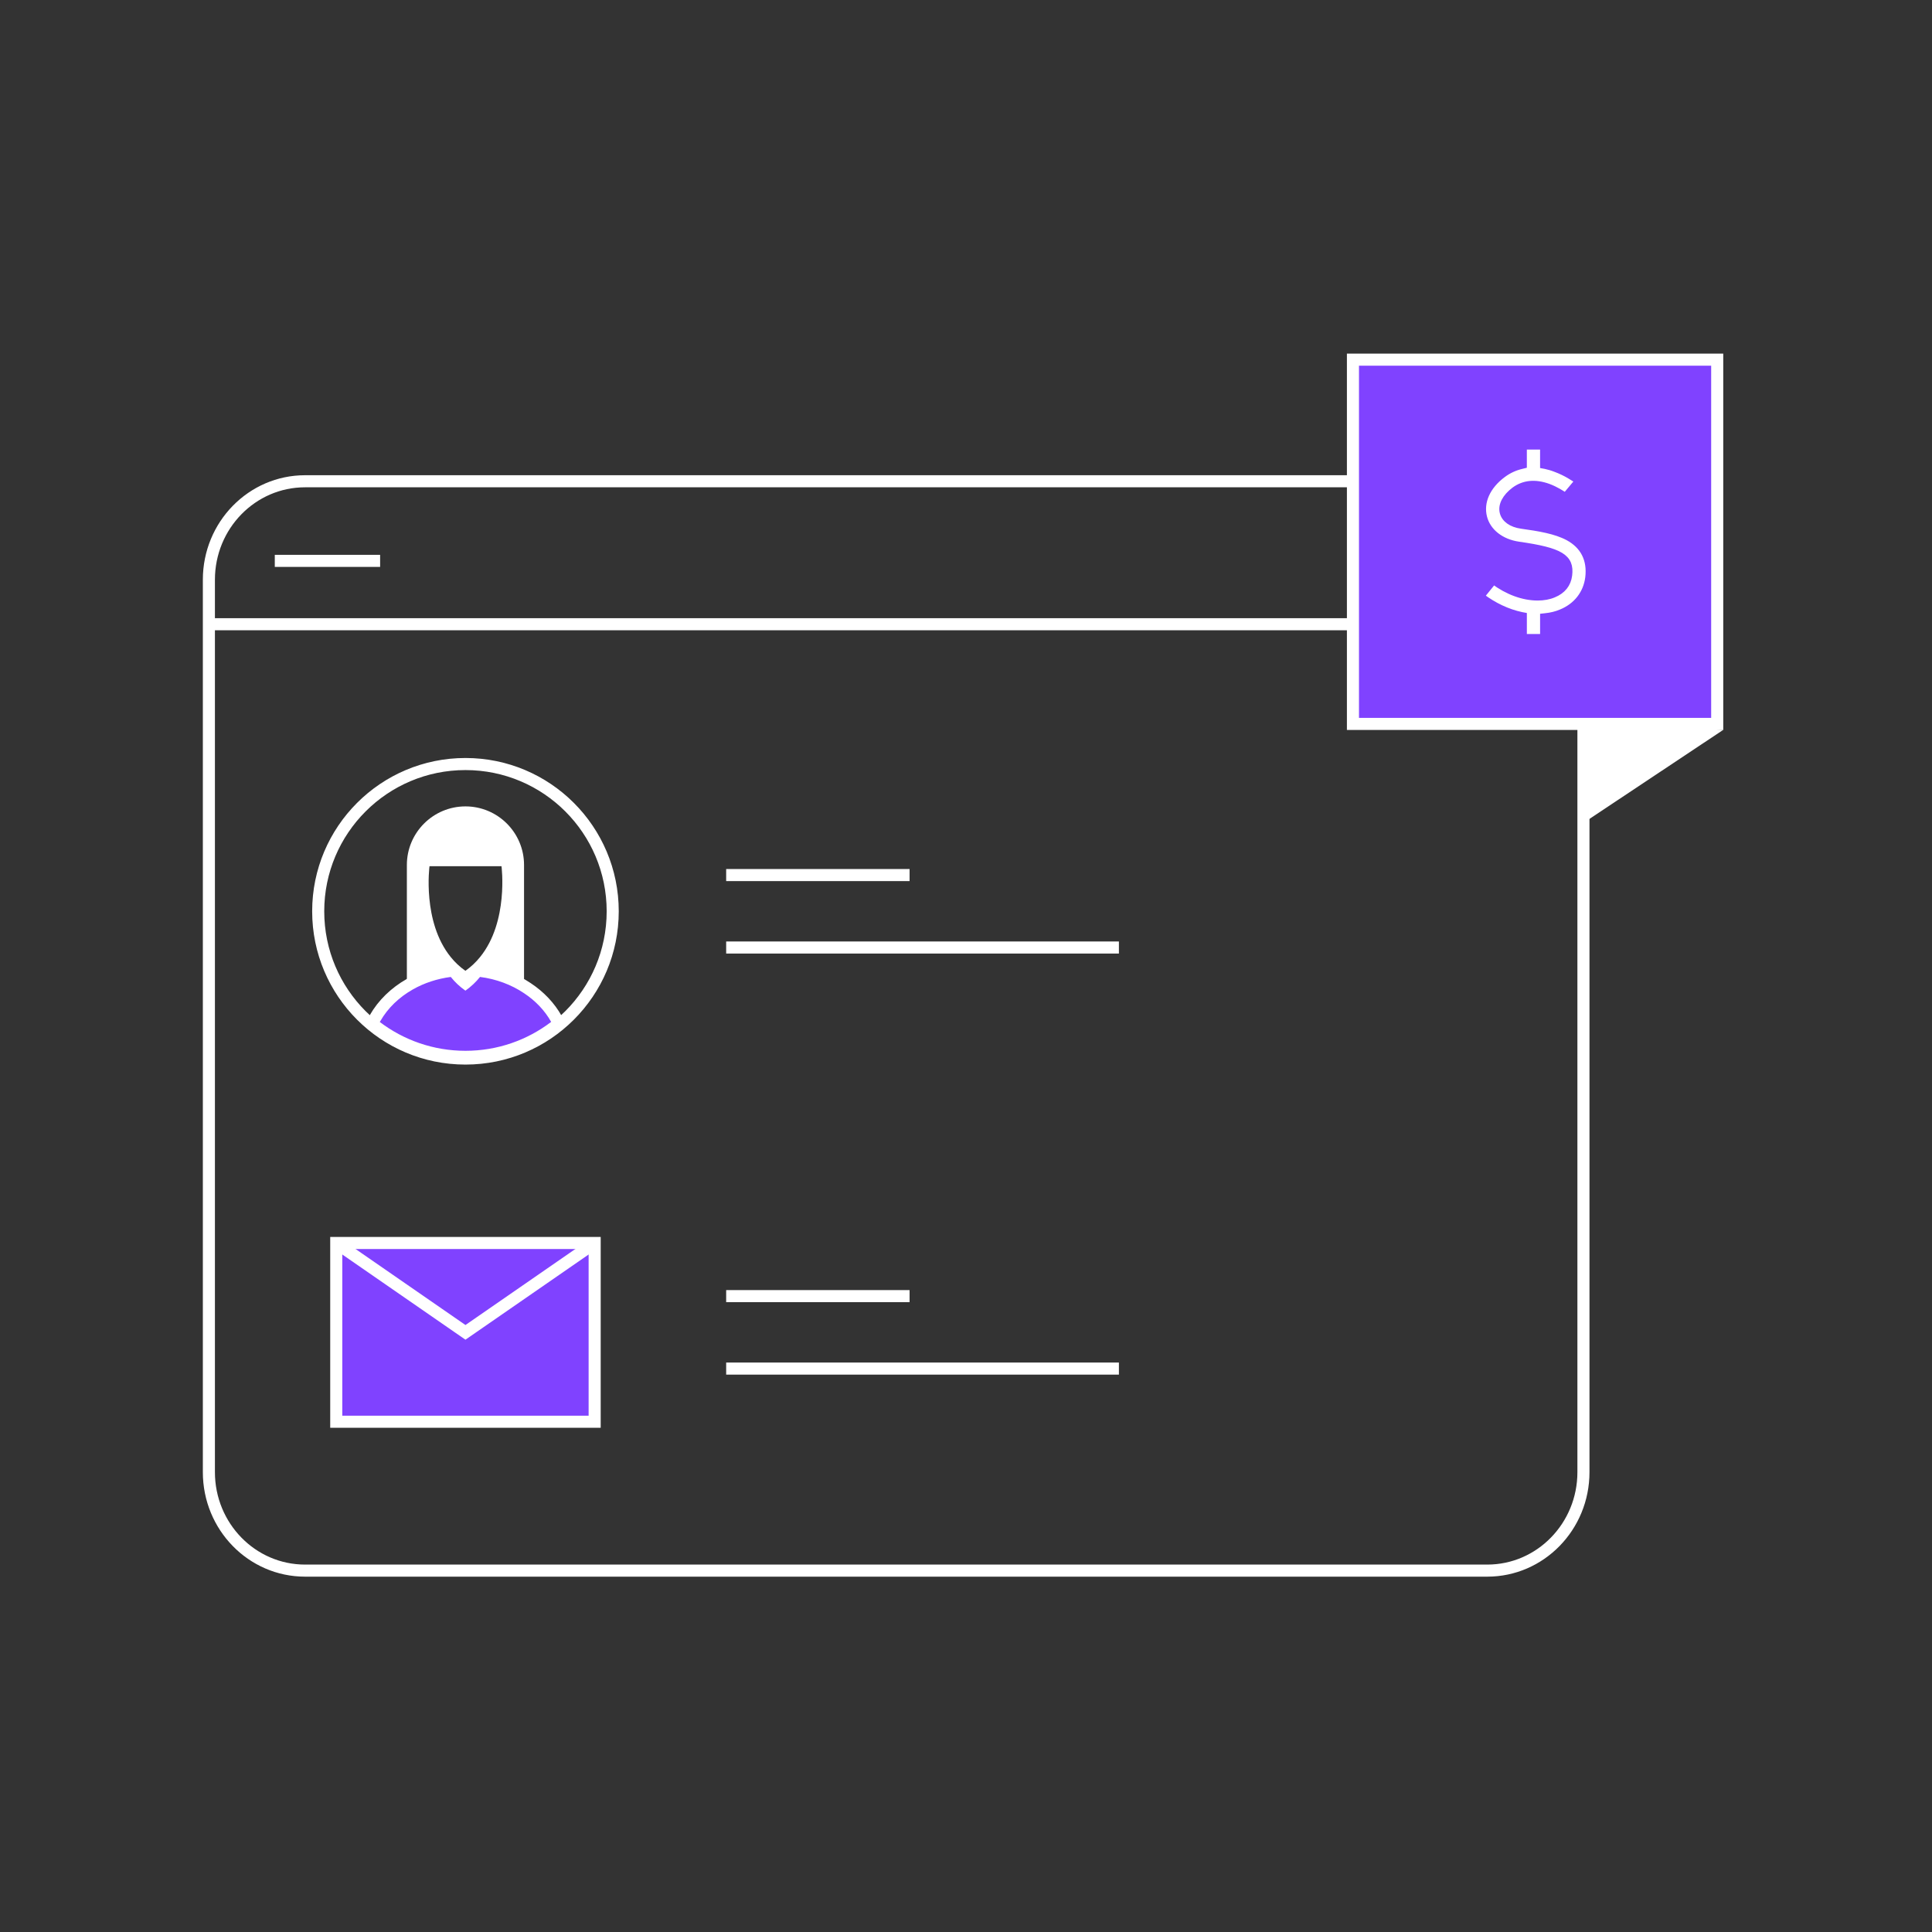 <?xml version="1.0" encoding="utf-8"?>
<!-- Generator: Adobe Illustrator 16.0.0, SVG Export Plug-In . SVG Version: 6.00 Build 0)  -->
<!DOCTYPE svg PUBLIC "-//W3C//DTD SVG 1.1//EN" "http://www.w3.org/Graphics/SVG/1.1/DTD/svg11.dtd">
<svg version="1.1" id="Layer_1" xmlns="http://www.w3.org/2000/svg" xmlns:xlink="http://www.w3.org/1999/xlink" x="0px" y="0px"
	 width="160px" height="160px" viewBox="0 0 160 160" enable-background="new 0 0 160 160" xml:space="preserve">
<rect x="0" y="0" width="160" height="160" fill="#333333" stroke="none"/>
<g>
	<path fill="none" stroke="#FFFFFF" stroke-miterlimit="10" d="M22.757,51.696"/>
	<path fill="none" stroke="#FFFFFF" stroke-miterlimit="10" d="M131.134,46.449v75.467c0,4.504-3.566,8.156-7.965,8.156H25.264
		c-4.399,0-7.965-3.652-7.965-8.156V48.012c0-4.506,3.566-8.156,7.965-8.156h91.229"/>
	<line fill="none" stroke="#FFFFFF" stroke-miterlimit="10" x1="17.299" y1="51.696" x2="116.493" y2="51.696"/>
	<line fill="none" stroke="#FFFFFF" stroke-miterlimit="10" x1="22.757" y1="46.449" x2="31.48" y2="46.449"/>
	<polygon fill="#FFFFFF" points="131.444,67.943 142.701,60.452 131.421,59.734 	"/>
	
		<rect x="112.045" y="29.785" fill="#8042FF" stroke="#FFFFFF" stroke-linecap="square" stroke-miterlimit="10" width="30.167" height="30.167"/>
	<path fill="#FFFFFF" stroke="#8042FF" stroke-width="0.5" stroke-linecap="square" stroke-miterlimit="10" d="M131.534,47.83
		c-0.164,1.313-0.985,2.369-2.263,2.885c-0.388,0.164-0.821,0.27-1.279,0.317l-0.198,0.022v1.701h-1.596v-1.782l-0.188-0.035
		c-1.161-0.247-2.299-0.786-3.318-1.561l0.996-1.231c1.15,0.856,2.439,1.338,3.659,1.338c0.48,0,0.95-0.083,1.325-0.247
		c0.75-0.305,1.185-0.856,1.278-1.595c0.188-1.501-0.716-2.041-4.175-2.533c-1.466-0.211-2.568-1.079-2.873-2.275
		c-0.317-1.255,0.27-2.568,1.571-3.53c0.47-0.351,0.984-0.586,1.536-0.715l0.188-0.047v-1.56h1.596v1.571l0.188,0.035
		c0.27,0.059,0.563,0.141,0.855,0.258c0.855,0.316,1.513,0.762,1.829,0.985l-1.031,1.231c-0.27-0.188-0.774-0.516-1.396-0.75
		c-1.103-0.399-2.041-0.305-2.827,0.27c-0.75,0.563-1.113,1.254-0.961,1.853c0.142,0.575,0.715,0.985,1.549,1.102
		c1.44,0.2,2.825,0.423,3.857,0.975C131.136,45.202,131.711,46.353,131.534,47.83z"/>
	<path fill="#FFFFFF" d="M38.547,66.782c-2.677,0-4.852,2.175-4.852,4.852v9.556h0.579h9.125v-9.556
		C43.399,68.957,41.224,66.782,38.547,66.782z M38.542,80.398c-0.473-0.332-0.875-0.716-1.211-1.135
		c-2.382-2.932-1.761-7.529-1.761-7.529h5.962c0,0,0.609,4.598-1.778,7.529C39.416,79.683,39.014,80.066,38.542,80.398z"/>
	<g>
		<path fill="#8042FF" d="M38.547,87.522c-2.693,0-5.251-0.86-7.399-2.489l-0.375-0.284l0.261-0.392
			c0.676-1.182,1.677-2.158,2.918-2.858c0.984-0.559,2.13-0.935,3.313-1.088l0.279-0.037l0.176,0.22
			c0.244,0.304,0.519,0.579,0.821,0.822c0.303-0.243,0.578-0.52,0.821-0.822l0.175-0.219l0.278,0.035
			c1.401,0.178,2.737,0.672,3.862,1.428c1.021,0.675,1.853,1.557,2.404,2.548l0.21,0.379l-0.345,0.262
			C43.803,86.659,41.244,87.522,38.547,87.522z"/>
		<g>
			<path fill="#FFFFFF" d="M39.753,80.906c1.347,0.171,2.6,0.644,3.646,1.347c0.939,0.621,1.72,1.431,2.246,2.376
				c-1.979,1.507-4.438,2.394-7.097,2.394c-2.66,0-5.118-0.887-7.097-2.388c0.012-0.018,0.029-0.041,0.042-0.064
				c0.626-1.1,1.566-1.992,2.707-2.636c0.928-0.526,1.997-0.881,3.132-1.028c0.337,0.42,0.738,0.804,1.211,1.135
				C39.014,81.71,39.416,81.326,39.753,80.906 M37.758,79.842l-0.557,0.072c-1.247,0.162-2.456,0.56-3.497,1.15
				c-1.318,0.744-2.384,1.785-3.082,3.011l-0.522,0.783l0.746,0.573c2.235,1.695,4.898,2.591,7.701,2.591
				c2.807,0,5.47-0.898,7.703-2.598l0.689-0.524l-0.421-0.757c-0.59-1.063-1.478-2.004-2.568-2.725
				c-1.183-0.796-2.593-1.317-4.071-1.505l-0.556-0.07l-0.35,0.437c-0.134,0.167-0.278,0.324-0.432,0.471
				c-0.154-0.146-0.298-0.304-0.432-0.471L37.758,79.842L37.758,79.842z"/>
		</g>
	</g>
	<circle fill="none" stroke="#FFFFFF" stroke-miterlimit="10" cx="38.547" cy="75.469" r="12.195"/>
	<g>
		<line fill="none" stroke="#FFFFFF" stroke-miterlimit="10" x1="60.138" y1="72.469" x2="75.327" y2="72.469"/>
		<line fill="none" stroke="#FFFFFF" stroke-miterlimit="10" x1="60.138" y1="78.469" x2="92.663" y2="78.469"/>
	</g>
	
		<rect x="27.847" y="102.939" fill="#8042FF" stroke="#FFFFFF" stroke-linecap="square" stroke-miterlimit="10" width="21.4" height="14.803"/>
	<polyline fill="none" stroke="#FFFFFF" stroke-miterlimit="10" points="49.248,102.939 38.547,110.34 27.847,102.939 	"/>
	<g>
		<line fill="none" stroke="#FFFFFF" stroke-miterlimit="10" x1="60.138" y1="107.34" x2="75.327" y2="107.34"/>
		<line fill="none" stroke="#FFFFFF" stroke-miterlimit="10" x1="60.138" y1="113.34" x2="92.663" y2="113.34"/>
	</g>
</g>
</svg>
